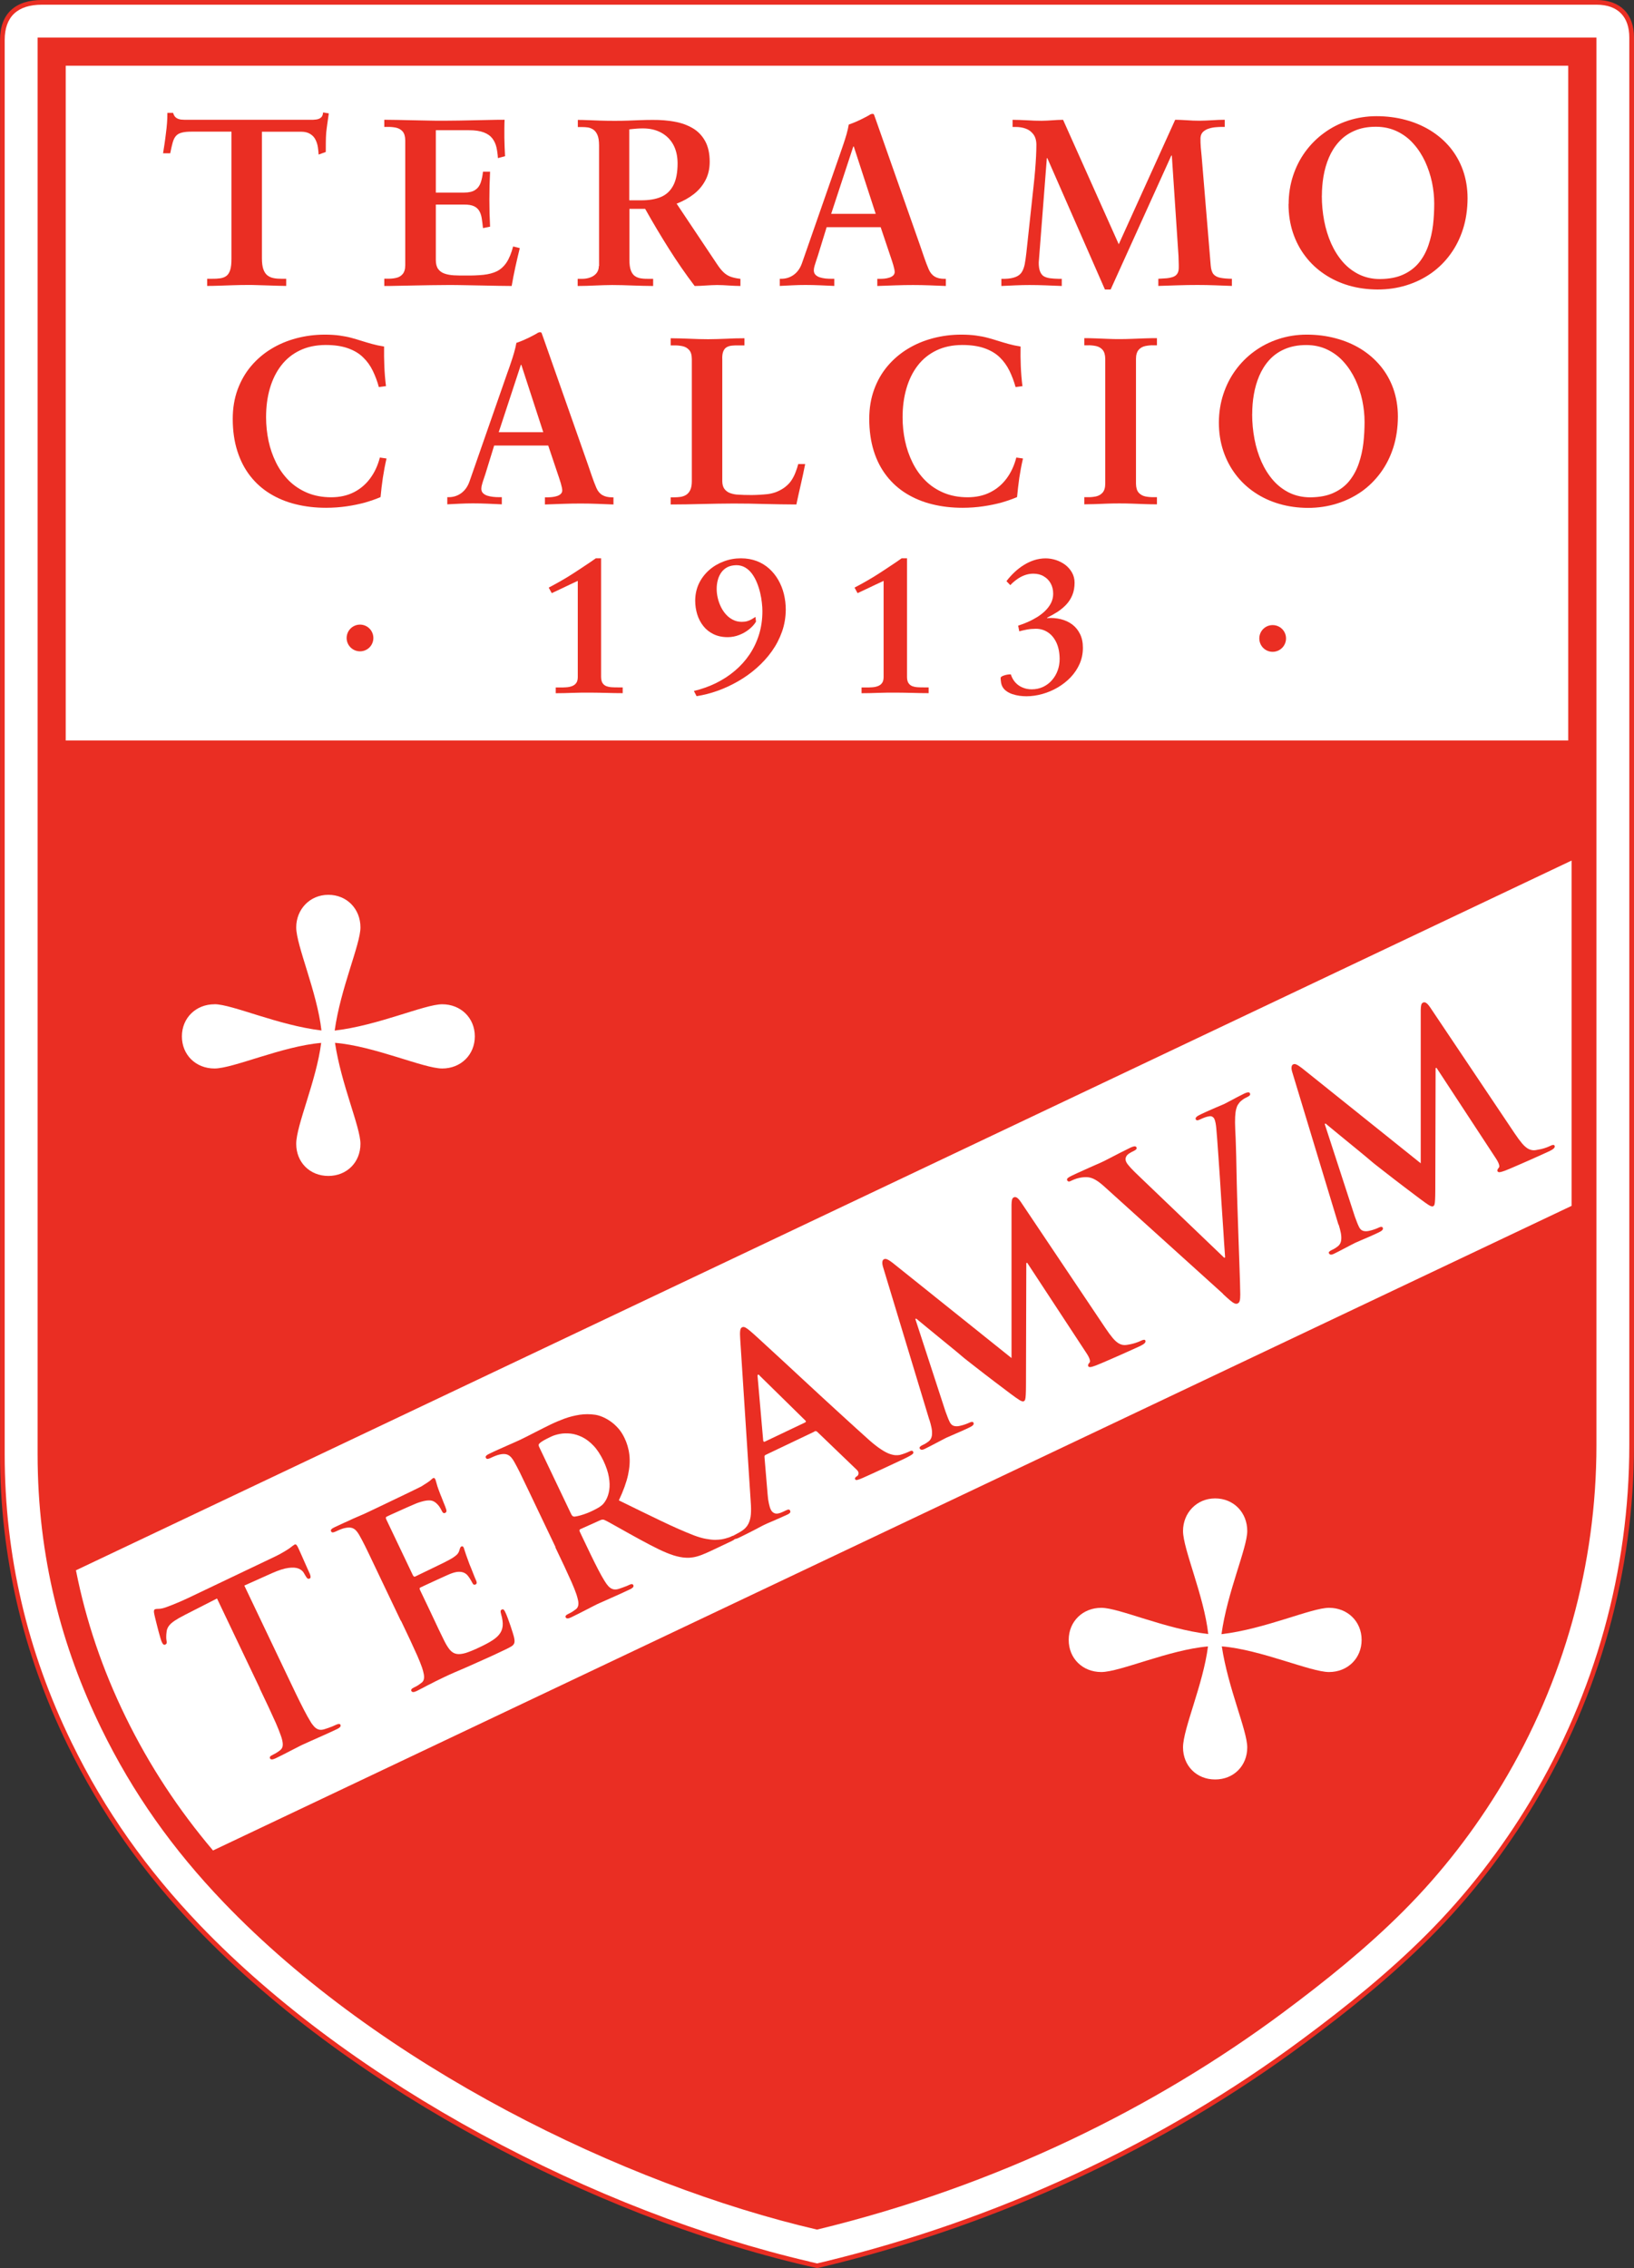 <?xml version="1.0" encoding="UTF-8"?>
<svg id="Layer_2" data-name="Layer 2" xmlns="http://www.w3.org/2000/svg" viewBox="0 0 306.31 425.19">
  <rect x="0" y="0" width="306.31" height="425.19" fill="#333333" stroke="none"/>
  <defs>
    <style>
      .cls-1 {
        fill: #ea2e23;
      }

      .cls-1, .cls-2 {
        fill-rule: evenodd;
      }

      .cls-1, .cls-2, .cls-3 {
        stroke-width: 0px;
      }

      .cls-2, .cls-3 {
        fill: #fff;
      }
    </style>
  </defs>
  <g id="Layer_1-2" data-name="Layer 1">
    <g>
      <path class="cls-1" d="m151.56,424.82c-21.08-4.9-42.04-13.3-61.05-23.58-19.37-10.47-38.41-23.82-53.68-39.76-9.86-10.29-17.94-21.6-24.19-34.42-8.37-17.17-12.63-35.35-12.63-54.46V7.5C0,2.48,2.96,0,7.86,0h291.43c4.44,0,7.02,2.61,7.02,7.03v263.86c0,23.67-6.46,46.86-18.65,67.15-5.48,9.12-12.02,17.59-19.54,25.12-7.21,7.24-15.19,13.66-23.38,19.74-26.72,19.86-57.59,34.06-89.92,41.9l-1.62.39-1.63-.38Z"/>
      <path class="cls-2" d="m151.76,423.96c-40.06-9.32-85.64-33.17-114.3-63.09-9.84-10.27-17.8-21.41-24.03-34.2-8.33-17.07-12.55-35.05-12.55-54.07V7.5C.88,3.11,3.3.88,7.86.88h291.43c4.05,0,6.14,2.32,6.14,6.15v263.86c0,23.52-6.41,46.53-18.52,66.7-5.45,9.07-11.93,17.46-19.41,24.96-7.18,7.2-15.13,13.6-23.29,19.66-26.62,19.79-57.38,33.93-89.61,41.75l-1.42.34-1.43-.33Z"/>
      <path class="cls-1" d="m7.04,7.04h292.23v263.85c0,22.41-6.11,44.32-17.64,63.52-5.12,8.52-11.24,16.51-18.49,23.78-6.92,6.94-14.64,13.15-22.6,19.07-23.96,17.81-53.54,32.5-87.38,40.7-36.21-8.42-81.89-30.71-111.25-61.35-9.55-9.97-17.01-20.48-22.94-32.64-7.38-15.14-11.92-32.06-11.92-51.36V7.04Z"/>
      <path class="cls-2" d="m14.23,294.37l280.38-133.05v64.73l-254.68,120.84c-6.48-7.66-11.91-15.88-16.39-25.05-4.34-8.89-7.44-18.03-9.3-27.46h0Z"/>
      <rect class="cls-3" x="12.32" y="12.32" width="281.66" height="126.49"/>
      <path class="cls-1" d="m43.39,24.69v23.83c0,.87-.07,1.56-.23,2.07-.16.5-.39.89-.7,1.12-.31.24-.7.39-1.16.46-.46.07-1,.1-1.61.09h-.85v1.34c.59,0,1.3-.01,2.13-.04.83-.03,1.72-.06,2.65-.09.94-.03,1.86-.05,2.76-.05.61,0,1.24,0,1.91.03.66.02,1.32.04,1.98.06.65.02,1.27.05,1.85.06.58.02,1.09.03,1.53.03v-1.34h-.85c-.54,0-1.03-.03-1.48-.12-.45-.08-.84-.25-1.18-.51-.33-.25-.59-.64-.77-1.15-.18-.52-.27-1.19-.27-2.05v-23.74h7.32c.75,0,1.33.16,1.76.44.44.28.77.64.98,1.09.22.44.36.91.43,1.39.07.49.12.95.14,1.37l1.34-.49c0-.6,0-1.21.01-1.81,0-.6.03-1.2.07-1.8.07-.61.14-1.21.23-1.81.08-.6.17-1.21.26-1.81l-1.07-.18c-.04.44-.16.76-.39.95-.23.2-.52.32-.88.37-.35.05-.73.07-1.14.06h-23.03c-.41,0-.78,0-1.15-.04-.36-.04-.67-.14-.94-.33-.27-.18-.46-.49-.59-.93h-1.07c0,.65-.02,1.29-.07,1.91-.05.63-.11,1.25-.2,1.88-.07.65-.16,1.28-.25,1.91-.1.63-.2,1.25-.29,1.88h1.34c.16-.81.31-1.48.46-2.01.15-.53.35-.94.61-1.24.26-.3.63-.51,1.12-.63.48-.13,1.14-.19,1.96-.18h7.32Z"/>
      <path class="cls-1" d="m72.04,53.61c.65,0,1.44,0,2.37-.03.93-.01,1.93-.04,3.02-.06,1.09-.02,2.18-.04,3.29-.06,1.12-.02,2.18-.03,3.19-.03s2.07,0,3.17.03c1.1.02,2.19.04,3.27.06,1.08.02,2.09.05,3.05.06.95.02,1.79.03,2.52.03.2-1.18.43-2.36.69-3.55.26-1.18.54-2.37.83-3.55l-1.25-.31c-.33,1.26-.74,2.26-1.23,3-.49.73-1.09,1.28-1.79,1.64-.72.35-1.56.57-2.55.68-.99.1-2.16.15-3.49.13-.72,0-1.4,0-2.05-.04-.66-.04-1.23-.14-1.74-.32-.5-.17-.91-.46-1.2-.86-.29-.4-.44-.96-.44-1.68v-10.4h5.35c.77,0,1.36.1,1.81.31.44.21.77.51.99.89.22.39.38.85.46,1.39.09.54.16,1.15.23,1.82l1.33-.27c-.09-1.7-.13-3.39-.13-5.09s.04-3.48.13-5.22h-1.33c-.08.8-.23,1.5-.44,2.09-.21.59-.56,1.04-1.04,1.35-.48.32-1.16.48-2.05.48h-5.31v-11.69h6.2c1.16,0,2.09.14,2.79.41.71.27,1.23.64,1.6,1.12.36.47.62,1.02.77,1.66.14.63.24,1.31.28,2.04l1.34-.36c-.03-.5-.06-1.04-.08-1.63-.02-.59-.04-1.19-.05-1.8,0-.62-.01-1.22,0-1.8,0-.58.02-1.12.04-1.6-.77,0-1.61,0-2.54.03-.93.02-1.9.04-2.91.06-1.01.02-2.02.05-3.04.06-1.01.02-2,.03-2.94.03s-1.92,0-2.94-.03c-1.01-.01-2.01-.04-3.01-.06-.99-.02-1.93-.04-2.81-.06-.89-.02-1.67-.03-2.36-.03v1.34h.62c.55-.01,1.07.04,1.57.14.5.11.91.34,1.24.7.32.38.49.93.5,1.69v23.38c0,.76-.18,1.32-.5,1.69-.32.37-.74.61-1.24.71-.5.11-1.02.16-1.57.14h-.62v1.34Z"/>
      <path class="cls-1" d="m117.97,24.25c.2-.02.42-.04.64-.07.22-.03.49-.05.79-.07.3-.02.68-.04,1.11-.04,1.33,0,2.48.27,3.46.81.96.53,1.72,1.28,2.25,2.25.53.98.79,2.13.8,3.46,0,1.74-.26,3.12-.79,4.14-.53,1.02-1.29,1.75-2.32,2.19-1.02.43-2.27.64-3.76.63h-2.19v-13.3Zm-5.71,25.61c0,.55-.16,1-.45,1.36-.3.36-.68.62-1.16.79-.48.18-1,.26-1.56.26h-.8v1.34c1.11,0,2.2-.04,3.27-.09,1.06-.05,2.14-.08,3.2-.09,1.27,0,2.55.04,3.84.09,1.29.05,2.57.08,3.84.09v-1.34h-.8c-.51,0-1-.01-1.43-.08-.45-.06-.84-.2-1.16-.42-.34-.22-.6-.58-.78-1.06-.19-.49-.28-1.16-.28-2.01v-9.55h2.95c1.44,2.57,2.92,5.05,4.44,7.46,1.52,2.41,3.13,4.75,4.84,7,.69,0,1.39-.04,2.1-.09.71-.05,1.41-.08,2.1-.09.74,0,1.46.04,2.19.09.72.05,1.45.08,2.19.09v-1.34c-.72-.08-1.33-.22-1.82-.39-.49-.18-.94-.45-1.32-.82-.39-.36-.78-.85-1.19-1.46l-7.63-11.42c1.19-.46,2.25-1.04,3.18-1.76.93-.72,1.66-1.57,2.2-2.59.54-1,.82-2.17.82-3.51,0-1.58-.3-2.88-.87-3.9-.57-1.02-1.34-1.82-2.33-2.4-.99-.57-2.12-.99-3.39-1.21-1.27-.23-2.61-.34-4.03-.33-.78,0-1.55.01-2.32.04-.76.03-1.54.06-2.34.09-.79.03-1.64.04-2.53.04s-1.81-.01-2.68-.04c-.88-.03-1.68-.06-2.41-.09-.73-.03-1.34-.04-1.82-.04v1.34h.8c.35,0,.72.02,1.08.07.37.06.71.2,1.03.41.31.21.57.55.77,1.01.2.46.29,1.09.3,1.91v22.66Z"/>
      <path class="cls-1" d="m154.96,42.59h10.13l1.74,5.18c.25.72.46,1.36.63,1.93.16.55.25.99.26,1.28,0,.27-.11.5-.29.67-.19.17-.42.3-.71.39-.29.09-.59.16-.91.19-.31.03-.6.04-.86.04h-.49v1.34c1.14-.04,2.27-.09,3.38-.12,1.12-.04,2.22-.06,3.31-.06s2.11.02,3.13.06c1.02.03,2.03.08,3.03.12v-1.34h-.27c-.74,0-1.34-.13-1.82-.42-.48-.29-.85-.74-1.12-1.36-.29-.67-.57-1.4-.84-2.19-.27-.78-.54-1.57-.81-2.36l-8.21-23.34c-.07-.18-.13-.36-.2-.56-.07-.19-.13-.38-.2-.56-.04-.07-.09-.1-.14-.12-.05-.01-.1-.01-.17-.01s-.12,0-.18.03c-.05.02-.11.04-.18.06-.29.19-.66.39-1.11.62-.45.24-.94.47-1.45.7-.52.23-1.02.42-1.5.59-.1.56-.23,1.16-.41,1.8-.19.65-.39,1.29-.61,1.93-.21.64-.42,1.24-.62,1.8l-7.14,20.48c-.34.95-.85,1.66-1.54,2.16-.68.49-1.46.74-2.34.74h-.27v1.34c.8-.04,1.61-.09,2.41-.12.8-.04,1.61-.06,2.41-.06.89,0,1.79.02,2.7.06.91.03,1.81.08,2.7.12v-1.34h-.49c-.37,0-.76-.01-1.15-.05-.39-.04-.75-.12-1.08-.22-.33-.11-.6-.27-.81-.48-.2-.21-.3-.48-.31-.81,0-.27.05-.57.16-.93.1-.35.22-.73.37-1.16.15-.42.3-.89.45-1.4l1.43-4.64Zm9.19-2.5h-8.34l4.15-12.63h.09l4.11,12.63Z"/>
      <path class="cls-1" d="m199.28,22.46c-.67,0-1.34.04-2.01.09-.67.05-1.34.08-2.01.09-.91,0-1.82-.03-2.72-.09-.9-.05-1.81-.08-2.72-.09v1.34h.58c.67,0,1.29.1,1.88.31.59.21,1.06.57,1.43,1.06.37.49.57,1.15.57,1.98,0,.6-.02,1.31-.06,2.13-.04.81-.1,1.71-.18,2.68-.08.97-.18,1.99-.3,3.05l-1.34,12.4c-.09.8-.19,1.5-.3,2.1-.12.59-.3,1.09-.55,1.49-.25.4-.63.71-1.14.91-.51.21-1.2.34-2.07.36h-.62v1.34c.87-.04,1.75-.09,2.63-.12.88-.04,1.76-.06,2.63-.06,1,0,2.02.02,3.03.06,1.02.03,2.03.08,3.03.12v-1.34h-.53c-.62-.01-1.18-.05-1.65-.11-.47-.06-.88-.19-1.21-.38-.29-.19-.52-.49-.68-.89-.16-.4-.25-.95-.25-1.66l1.52-19.59h.09l10.8,24.63h1.07l11.38-25.12h.09l1.25,18.83c.01.38.03.71.03.97,0,.26.02.48.02.67v.55c0,.48-.09.86-.28,1.14-.18.27-.44.47-.77.59-.34.12-.74.21-1.21.26-.47.03-1,.07-1.57.1v1.34c1.23-.04,2.45-.09,3.68-.12,1.23-.04,2.45-.06,3.68-.06,1.08,0,2.15.02,3.24.06,1.08.03,2.14.08,3.19.12v-1.34c-.88-.01-1.61-.08-2.18-.19-.56-.11-.99-.34-1.28-.68-.28-.35-.45-.89-.51-1.62l-1.7-20.44c-.05-.51-.1-1.06-.16-1.68-.05-.62-.07-1.22-.06-1.8.04-.49.2-.87.5-1.15.3-.28.67-.48,1.11-.61.44-.14.88-.22,1.34-.25.45-.04.85-.05,1.2-.05h.4v-1.34c-.78,0-1.57.04-2.37.09-.79.05-1.57.08-2.36.09-.81,0-1.6-.03-2.38-.09-.77-.05-1.5-.08-2.18-.09l-10.58,23.34-10.44-23.34Z"/>
      <path class="cls-1" d="m241.55,38.26c0,1.93.28,3.71.82,5.35.55,1.64,1.32,3.12,2.33,4.43,1,1.32,2.19,2.43,3.58,3.36,1.38.93,2.91,1.64,4.59,2.13,1.68.49,3.47.73,5.37.74,1.91,0,3.71-.26,5.41-.79,1.7-.52,3.24-1.28,4.64-2.26,1.4-.99,2.61-2.19,3.62-3.59,1.02-1.4,1.8-2.97,2.36-4.73.55-1.75.83-3.66.84-5.72,0-1.9-.3-3.65-.86-5.25-.57-1.6-1.38-3.02-2.41-4.28-1.04-1.25-2.27-2.31-3.69-3.19-1.42-.87-2.98-1.54-4.69-1.99-1.71-.46-3.52-.69-5.43-.69-1.86,0-3.62.29-5.27.82-1.66.54-3.17,1.31-4.53,2.31-1.37.99-2.54,2.17-3.54,3.53-1,1.37-1.76,2.88-2.3,4.53-.54,1.66-.82,3.41-.82,5.28h0Zm6.25-1.56c0-1.21.1-2.43.3-3.64.21-1.22.54-2.39,1.01-3.5.47-1.11,1.09-2.1,1.88-2.97.78-.87,1.74-1.56,2.89-2.06,1.14-.51,2.5-.77,4.05-.77,1.48,0,2.81.31,3.98.87,1.18.57,2.2,1.34,3.07,2.33.87.97,1.59,2.09,2.17,3.32.57,1.24,1,2.54,1.29,3.89.28,1.36.42,2.69.42,4,0,1.32-.07,2.64-.22,3.97-.16,1.34-.45,2.61-.86,3.82-.41,1.21-1,2.3-1.76,3.25-.77.95-1.75,1.7-2.95,2.25-1.2.56-2.66.83-4.38.85-1.45,0-2.75-.3-3.91-.86-1.16-.57-2.18-1.35-3.05-2.34-.87-1-1.6-2.16-2.19-3.47-.58-1.32-1.02-2.74-1.31-4.25-.29-1.52-.44-3.09-.44-4.69h0Z"/>
      <path class="cls-1" d="m72.36,72.41c-.16-1.25-.26-2.5-.31-3.74-.05-1.25-.07-2.48-.05-3.71-.83-.13-1.58-.29-2.26-.48-.68-.19-1.33-.38-1.96-.58-.62-.2-1.27-.39-1.93-.57-.67-.18-1.4-.32-2.2-.43-.8-.11-1.72-.17-2.76-.17-1.84,0-3.62.23-5.32.68-1.7.45-3.28,1.11-4.72,1.99-1.45.88-2.71,1.96-3.79,3.24-1.08,1.28-1.91,2.74-2.52,4.39-.6,1.65-.91,3.48-.91,5.48,0,2.24.29,4.25.86,6.04.57,1.79,1.37,3.34,2.41,4.67,1.04,1.34,2.29,2.45,3.73,3.33,1.44.88,3.05,1.55,4.82,1.98,1.77.44,3.66.66,5.67.66,1.37,0,2.67-.1,3.9-.28,1.23-.18,2.37-.42,3.43-.71,1.06-.31,2.02-.64,2.89-1.02.11-1.21.25-2.41.43-3.62.18-1.2.41-2.41.69-3.61l-1.25-.18c-.39,1.5-.99,2.8-1.82,3.91-.82,1.11-1.84,1.98-3.06,2.6-1.22.62-2.63.93-4.22.94-1.69,0-3.19-.29-4.51-.84-1.32-.56-2.47-1.32-3.45-2.29-.96-.97-1.77-2.09-2.4-3.37-.63-1.27-1.1-2.62-1.41-4.07-.3-1.45-.46-2.92-.46-4.42,0-1.96.23-3.77.71-5.41.48-1.65,1.18-3.08,2.12-4.3.94-1.22,2.1-2.16,3.5-2.83,1.38-.67,3-1.01,4.82-1.02,1.67,0,3.07.21,4.21.62,1.15.41,2.09.97,2.83,1.7.75.72,1.35,1.56,1.81,2.51.46.95.85,1.97,1.14,3.06l1.34-.18Z"/>
      <path class="cls-1" d="m92.64,83.52h10.13l1.74,5.18c.25.72.46,1.36.63,1.93.16.56.25.99.26,1.29,0,.28-.1.5-.29.68-.18.17-.41.3-.7.39-.29.09-.59.16-.91.19-.31.03-.6.05-.86.05h-.49v1.34c1.14-.04,2.27-.09,3.38-.12,1.12-.04,2.21-.06,3.31-.06s2.11.02,3.13.06c1.02.03,2.03.07,3.03.12v-1.34h-.27c-.73,0-1.34-.14-1.82-.43-.48-.28-.86-.74-1.12-1.36-.29-.68-.57-1.41-.84-2.2-.27-.78-.54-1.57-.81-2.36l-8.21-23.34c-.07-.18-.14-.36-.2-.56-.07-.19-.13-.38-.2-.56-.05-.07-.09-.1-.14-.12-.05-.02-.11-.02-.17-.02s-.12,0-.18.03c-.05.01-.11.04-.18.06-.29.19-.66.39-1.11.62-.45.24-.94.47-1.45.7-.52.23-1.02.43-1.5.59-.1.56-.23,1.16-.42,1.8-.18.65-.39,1.28-.61,1.93-.21.64-.42,1.24-.63,1.8l-7.14,20.48c-.34.95-.86,1.66-1.54,2.16-.68.49-1.46.75-2.34.75h-.27v1.34c.8-.04,1.61-.09,2.41-.12.8-.04,1.6-.06,2.41-.06.89,0,1.79.02,2.7.06.91.03,1.81.07,2.7.12v-1.34h-.49c-.38,0-.76-.01-1.15-.06-.39-.04-.75-.12-1.08-.22-.33-.11-.6-.27-.81-.48-.2-.21-.31-.48-.31-.81,0-.27.05-.58.16-.92.1-.35.22-.74.37-1.16.15-.43.3-.89.45-1.4l1.43-4.64Zm9.19-2.5h-8.34l4.15-12.63h.09l4.11,12.63Z"/>
      <path class="cls-1" d="m135.39,67.14c0-.59.08-1.04.24-1.37.15-.33.37-.57.64-.71.28-.15.6-.24.97-.27.36-.04.77-.05,1.19-.04h1.12v-1.34c-1.14,0-2.27.03-3.39.09-1.12.05-2.25.08-3.39.09-1.18,0-2.36-.04-3.52-.09-1.17-.05-2.34-.08-3.52-.09v1.34h.62c.55-.02,1.08.04,1.58.14.51.11.92.34,1.25.71.34.37.5.93.51,1.7v22.93c0,.68-.1,1.23-.3,1.64-.19.4-.45.7-.77.9-.32.2-.68.32-1.07.38-.39.05-.8.08-1.2.08h-.62v1.34c1.96,0,3.93-.04,5.89-.09,1.96-.05,3.93-.08,5.89-.09,1.96,0,3.93.03,5.89.09,1.97.05,3.93.08,5.89.09.27-1.27.55-2.54.84-3.79.29-1.26.56-2.52.81-3.79h-1.3c-.13.51-.3,1.04-.53,1.61-.22.57-.5,1.11-.86,1.61-.27.38-.62.73-1.05,1.07-.43.34-.92.62-1.47.86-.54.24-1.14.39-1.76.48-1.03.11-2.04.17-3.03.18-.99,0-1.95-.02-2.86-.09-.48-.05-.92-.16-1.33-.32-.4-.17-.72-.43-.97-.77-.24-.34-.37-.81-.38-1.4v-23.03Z"/>
      <path class="cls-1" d="m191.67,72.41c-.16-1.25-.26-2.5-.31-3.74-.05-1.25-.07-2.48-.04-3.71-.83-.13-1.58-.29-2.26-.48-.68-.19-1.33-.38-1.96-.58-.62-.2-1.27-.39-1.93-.57-.67-.18-1.39-.32-2.2-.43-.8-.11-1.73-.17-2.76-.17-1.85,0-3.63.23-5.33.68-1.7.45-3.28,1.11-4.72,1.99-1.45.88-2.71,1.96-3.79,3.24-1.08,1.28-1.91,2.74-2.51,4.39-.6,1.65-.91,3.48-.91,5.48,0,2.24.29,4.25.85,6.04.56,1.79,1.37,3.34,2.41,4.67,1.04,1.34,2.29,2.45,3.73,3.33,1.45.88,3.05,1.55,4.82,1.98,1.77.44,3.66.66,5.68.66,1.37,0,2.67-.1,3.89-.28,1.23-.18,2.38-.42,3.44-.71,1.05-.31,2.02-.64,2.89-1.02.11-1.21.25-2.41.42-3.62.18-1.2.41-2.41.69-3.61l-1.25-.18c-.39,1.5-.99,2.8-1.81,3.91-.82,1.11-1.84,1.98-3.07,2.6-1.22.62-2.63.93-4.22.94-1.69,0-3.19-.29-4.51-.84-1.32-.56-2.47-1.32-3.44-2.29-.97-.97-1.77-2.09-2.4-3.37-.63-1.27-1.1-2.62-1.41-4.07-.31-1.45-.46-2.92-.46-4.42,0-1.96.24-3.77.72-5.41.48-1.65,1.18-3.08,2.12-4.3.94-1.22,2.11-2.16,3.5-2.83,1.38-.67,3-1.01,4.83-1.02,1.66,0,3.06.21,4.21.62,1.15.41,2.09.97,2.84,1.7.74.72,1.34,1.56,1.81,2.51.46.95.85,1.97,1.15,3.06l1.34-.18Z"/>
      <path class="cls-1" d="m203.27,94.54c.59,0,1.25-.02,1.99-.04.75-.03,1.5-.06,2.29-.09.79-.03,1.55-.04,2.28-.04s1.53.01,2.34.04c.81.03,1.62.06,2.43.09.8.03,1.56.04,2.28.04v-1.34h-.62c-.55.01-1.07-.04-1.57-.14-.5-.11-.92-.35-1.24-.71-.32-.37-.49-.93-.5-1.69v-23.38c0-.77.18-1.32.5-1.7.32-.37.74-.6,1.24-.71.5-.1,1.02-.16,1.57-.14h.62v-1.34c-.71,0-1.46.01-2.25.04-.79.03-1.6.06-2.41.09-.81.03-1.59.05-2.34.05s-1.5-.01-2.3-.05c-.79-.03-1.56-.06-2.31-.09-.74-.03-1.41-.04-2-.04v1.34h.62c.55-.02,1.07.04,1.57.14.5.11.91.34,1.23.71.32.37.49.93.5,1.7v23.38c0,.76-.18,1.32-.5,1.69-.32.36-.74.6-1.23.71-.5.1-1.02.16-1.57.14h-.62v1.34Z"/>
      <path class="cls-1" d="m228.49,79.19c0,1.93.28,3.7.83,5.35.55,1.64,1.33,3.12,2.33,4.43,1,1.32,2.19,2.43,3.57,3.36,1.38.93,2.91,1.64,4.59,2.13,1.68.49,3.47.74,5.37.75,1.91,0,3.71-.27,5.41-.8,1.69-.52,3.24-1.28,4.64-2.26,1.4-.99,2.6-2.19,3.62-3.59,1.02-1.4,1.8-2.97,2.36-4.73.55-1.76.83-3.66.84-5.72,0-1.9-.3-3.65-.86-5.25-.57-1.6-1.38-3.02-2.42-4.27-1.04-1.25-2.27-2.31-3.69-3.19-1.42-.87-2.98-1.53-4.69-1.98-1.71-.46-3.52-.69-5.43-.69-1.86,0-3.62.28-5.27.82-1.66.54-3.17,1.31-4.53,2.3-1.37.99-2.54,2.17-3.54,3.53-1,1.37-1.76,2.88-2.3,4.53-.54,1.66-.82,3.41-.83,5.28h0Zm6.25-1.56c0-1.21.09-2.43.3-3.65.21-1.22.54-2.39,1.01-3.5.47-1.11,1.09-2.1,1.87-2.97.78-.87,1.74-1.56,2.89-2.06,1.15-.5,2.5-.77,4.06-.77,1.48,0,2.81.3,3.98.87,1.18.57,2.2,1.34,3.07,2.33.87.97,1.59,2.09,2.17,3.32.57,1.24,1,2.53,1.29,3.89.28,1.36.42,2.69.42,4,0,1.32-.07,2.64-.22,3.97-.16,1.34-.44,2.61-.86,3.82-.41,1.21-1,2.3-1.76,3.25-.76.95-1.75,1.7-2.95,2.25-1.19.56-2.65.83-4.38.85-1.44,0-2.75-.3-3.91-.85-1.16-.57-2.18-1.35-3.05-2.34-.87-1-1.6-2.16-2.19-3.47-.58-1.32-1.02-2.73-1.31-4.25-.29-1.52-.44-3.09-.44-4.69h0Z"/>
      <path class="cls-1" d="m112.69,104.66h-1c-.31.23-.69.49-1.12.78-.43.29-.9.6-1.41.94-.51.34-1.04.69-1.6,1.05-.81.53-1.62,1.02-2.43,1.48-.81.46-1.57.88-2.27,1.24l.57,1.04c.54-.25,1.09-.51,1.66-.78.56-.27,1.12-.53,1.66-.79.55-.26,1.07-.5,1.56-.73v18.05c0,.47-.1.84-.3,1.11-.19.26-.46.45-.78.57-.32.12-.68.2-1.07.22-.39.03-.79.04-1.19.03h-.79v1.08c1.09,0,2.18-.03,3.26-.07,1.08-.04,2.17-.05,3.27-.04,1,0,2.01.03,3.01.05,1.01.03,2.01.05,3.01.05v-1.08h-.82c-.44,0-.84,0-1.23-.03-.39-.02-.73-.1-1.03-.21-.3-.12-.53-.32-.71-.59-.17-.28-.25-.65-.26-1.14v-22.25Z"/>
      <path class="cls-1" d="m141.62,115.64c-.27.18-.52.34-.77.48-.25.14-.52.25-.8.33-.28.08-.62.12-1.01.12-.6,0-1.14-.13-1.63-.38-.49-.24-.93-.58-1.31-1-.38-.42-.7-.89-.96-1.43-.26-.54-.46-1.09-.59-1.67-.14-.59-.2-1.16-.2-1.72s.07-1.15.22-1.67c.14-.53.37-1,.66-1.41.3-.41.68-.74,1.15-.98.47-.23,1.02-.35,1.67-.36.62,0,1.18.16,1.67.45.49.29.91.69,1.27,1.18.36.5.66,1.05.91,1.66.25.62.45,1.25.6,1.89.15.64.26,1.26.32,1.86.07.59.1,1.12.1,1.57,0,1.56-.21,3.02-.63,4.38-.42,1.36-1.02,2.62-1.79,3.76-.77,1.14-1.69,2.16-2.76,3.06-1.06.9-2.24,1.66-3.53,2.3-1.29.63-2.67,1.12-4.13,1.47l.5.97c1.31-.2,2.64-.54,3.96-1.01,1.33-.48,2.62-1.08,3.86-1.8,1.25-.72,2.41-1.55,3.48-2.5,1.07-.95,2.02-1.99,2.82-3.12.81-1.14,1.44-2.36,1.9-3.67.46-1.3.69-2.68.7-4.12,0-1-.12-1.97-.35-2.92-.23-.94-.58-1.81-1.04-2.62-.46-.81-1.03-1.52-1.7-2.13-.68-.61-1.45-1.09-2.34-1.43-.89-.34-1.88-.52-2.97-.52-1.12,0-2.2.19-3.22.58-1.02.38-1.94.92-2.74,1.62-.8.71-1.44,1.54-1.91,2.51-.46.97-.7,2.04-.71,3.22,0,.9.13,1.75.38,2.57.25.81.63,1.54,1.14,2.19.5.64,1.14,1.15,1.9,1.52.77.38,1.66.57,2.68.57.76,0,1.49-.15,2.18-.42.69-.27,1.31-.63,1.85-1.07.54-.44.97-.91,1.27-1.42l-.11-.9Z"/>
      <path class="cls-1" d="m170.02,104.66h-1c-.31.23-.69.49-1.12.78-.43.29-.9.6-1.41.94-.51.34-1.04.69-1.6,1.05-.81.53-1.63,1.02-2.43,1.48-.8.46-1.57.88-2.27,1.24l.57,1.04c.55-.25,1.1-.51,1.66-.78.56-.27,1.12-.53,1.66-.79.55-.26,1.07-.5,1.56-.73v18.05c0,.47-.1.84-.3,1.11-.19.26-.45.45-.78.57-.32.12-.68.2-1.07.22-.39.03-.79.04-1.19.03h-.79v1.08c1.09,0,2.18-.03,3.27-.07,1.09-.04,2.17-.05,3.27-.04,1.01,0,2.01.03,3.01.05,1.01.03,2.01.05,3.02.05v-1.08h-.82c-.44,0-.84,0-1.23-.03-.39-.02-.73-.1-1.03-.21-.3-.12-.53-.32-.71-.59-.17-.28-.26-.65-.26-1.14v-22.25Z"/>
      <path class="cls-1" d="m191.1,118.34c.4-.11.87-.22,1.39-.32.53-.1,1.09-.14,1.69-.15.85,0,1.62.23,2.29.69.67.45,1.19,1.1,1.58,1.94.38.84.58,1.84.59,3.01,0,.77-.12,1.5-.37,2.18-.25.69-.61,1.29-1.07,1.82-.46.53-1.01.94-1.65,1.25-.65.3-1.36.46-2.15.46-.61,0-1.17-.11-1.69-.33-.53-.21-.98-.53-1.36-.94-.38-.42-.67-.93-.86-1.53-.1-.01-.23,0-.41.01-.17.02-.35.05-.55.1-.2.05-.38.11-.55.18-.1.04-.18.09-.27.16-.08.06-.13.13-.13.2,0,.1,0,.23.02.41.01.17.04.35.07.54.04.19.09.36.16.53.17.38.42.7.76.95.34.26.73.46,1.16.61.44.15.89.25,1.35.32.46.06.9.09,1.32.09.99,0,1.99-.15,2.99-.43,1-.28,1.95-.68,2.86-1.21.91-.54,1.72-1.17,2.43-1.91.71-.75,1.27-1.59,1.68-2.51.41-.93.62-1.94.62-3.03,0-1-.18-1.86-.54-2.58-.36-.73-.84-1.32-1.46-1.79-.62-.46-1.33-.79-2.14-.99-.8-.2-1.66-.27-2.58-.2v-.07c.71-.35,1.37-.72,1.99-1.12.62-.41,1.17-.87,1.64-1.38.47-.51.85-1.1,1.12-1.77.27-.66.41-1.43.41-2.3,0-.71-.17-1.34-.49-1.91-.32-.56-.74-1.04-1.26-1.44-.53-.39-1.11-.69-1.75-.9-.63-.2-1.27-.31-1.92-.31-.75,0-1.46.12-2.16.34-.7.23-1.35.54-1.97.93-.63.39-1.21.85-1.75,1.36-.54.52-1.03,1.06-1.47,1.64l.72.75c.37-.4.79-.76,1.24-1.08.45-.33.93-.59,1.45-.78.52-.19,1.06-.29,1.62-.29.75,0,1.4.16,1.95.49.56.32,1,.76,1.31,1.33.31.56.47,1.21.47,1.95,0,.62-.14,1.19-.4,1.72-.27.53-.62,1-1.07,1.45-.45.44-.95.83-1.52,1.19-.56.34-1.15.66-1.77.93-.61.27-1.22.5-1.81.68l.22,1.08Z"/>
      <path class="cls-1" d="m67.49,117.09c1.38,0,2.5,1.12,2.5,2.51s-1.12,2.5-2.5,2.5-2.51-1.12-2.51-2.5,1.12-2.51,2.51-2.51h0Z"/>
      <path class="cls-1" d="m238.57,117.18c1.39,0,2.51,1.12,2.51,2.5s-1.12,2.51-2.51,2.51-2.5-1.12-2.5-2.51,1.12-2.5,2.5-2.5h0Z"/>
      <path class="cls-2" d="m40.21,188.25c3.29,0,11.9,3.95,20.05,4.92-.81-7.18-4.73-15.94-4.73-19.32s2.55-6.11,6.02-6.11,6.02,2.64,6.02,6.11c0,3.19-3.73,11.4-4.83,19.34,8.18-.95,16.85-4.93,20.16-4.93,3.47,0,6.11,2.55,6.11,6.02s-2.64,6.02-6.11,6.02-12.79-4.22-20.1-4.81c1.17,7.81,4.77,15.79,4.77,18.93,0,3.47-2.55,6.02-6.02,6.02s-6.02-2.55-6.02-6.02,3.78-11.82,4.68-18.92c-7.29.62-16.5,4.8-20,4.8s-6.11-2.55-6.11-6.02,2.64-6.02,6.11-6.02h0Z"/>
      <path class="cls-2" d="m206.46,301.4c3.29,0,11.89,3.95,20.04,4.92-.8-7.17-4.73-15.94-4.73-19.32s2.55-6.11,6.02-6.11,6.02,2.64,6.02,6.11c0,3.19-3.73,11.4-4.83,19.34,8.18-.95,16.85-4.94,20.16-4.94,3.47,0,6.11,2.55,6.11,6.02s-2.64,6.02-6.11,6.02-12.79-4.21-20.1-4.81c1.17,7.81,4.77,15.79,4.77,18.93,0,3.47-2.55,6.02-6.02,6.02s-6.02-2.56-6.02-6.02,3.78-11.82,4.68-18.92c-7.29.62-16.5,4.8-20,4.8s-6.11-2.55-6.11-6.02,2.64-6.02,6.11-6.02h0Z"/>
      <path class="cls-1" d="m48.66,316.46c.61,1.26,1.17,2.45,1.69,3.56.52,1.11.97,2.11,1.37,3,.39.9.69,1.65.9,2.26.23.62.37,1.18.39,1.67.02.48-.14.87-.5,1.15-.16.13-.35.27-.59.42-.23.14-.5.3-.81.45-.24.11-.4.22-.47.33-.07.1-.08.21-.03.31.07.15.18.21.36.21.17,0,.39-.07.66-.19.41-.2.87-.43,1.36-.67.48-.25.98-.5,1.46-.75.48-.25.93-.48,1.33-.68.39-.21.72-.37.96-.48.39-.18.92-.42,1.59-.72.67-.29,1.42-.64,2.27-1.01.84-.38,1.73-.78,2.63-1.21.23-.11.4-.23.52-.36.11-.14.13-.27.07-.42-.05-.1-.14-.16-.27-.16-.14,0-.32.04-.54.15-.21.1-.44.2-.7.31-.26.1-.51.2-.77.29-.26.09-.49.16-.7.23-.43.14-.81.16-1.12.06-.32-.1-.59-.29-.84-.56-.24-.26-.48-.58-.69-.95-.35-.56-.75-1.28-1.2-2.15-.45-.88-.95-1.86-1.48-2.96-.54-1.11-1.1-2.29-1.7-3.56l-8.01-16.8,5.22-2.34c1.23-.54,2.24-.87,3.05-.97.81-.11,1.45-.06,1.91.13.46.2.79.47.98.82l.25.43c.16.29.3.48.42.59.13.09.26.09.42.02.12-.06.18-.16.17-.3,0-.13-.04-.32-.12-.53-.13-.28-.3-.64-.49-1.09-.19-.44-.4-.91-.62-1.4-.22-.49-.42-.95-.6-1.36-.18-.42-.33-.74-.44-.97-.14-.31-.26-.52-.37-.64-.1-.12-.23-.13-.37-.07-.08.04-.19.12-.35.24-.16.12-.38.29-.65.49-.28.19-.65.42-1.09.68-.43.27-.98.55-1.64.87l-16.23,7.74c-.45.21-.93.43-1.41.64-.49.21-.97.41-1.44.6-.48.18-.92.35-1.34.51-.35.12-.66.2-.92.24-.25.03-.48.04-.65.04s-.32.03-.43.07c-.13.06-.19.17-.2.33-.02.16.02.39.08.68.02.08.07.29.14.61.08.32.18.71.29,1.16.11.45.23.91.35,1.37.12.46.24.88.35,1.24.11.36.19.61.26.75.11.23.2.38.31.46.1.07.22.09.37.01.12-.06.2-.14.23-.26.03-.12.02-.27-.02-.45-.04-.18-.06-.42-.06-.71,0-.3.02-.64.08-1.05.05-.39.21-.75.45-1.06.23-.31.6-.63,1.08-.95.48-.32,1.1-.68,1.88-1.07l6.03-3.08,8.01,16.81Z"/>
      <path class="cls-1" d="m75.17,303.82c.61,1.26,1.17,2.45,1.69,3.56.52,1.11.97,2.11,1.37,3,.39.89.69,1.65.9,2.26.14.42.24.81.31,1.17.07.36.08.68.02.95-.06.28-.2.52-.45.7-.16.13-.36.27-.59.43-.23.14-.5.3-.81.44-.24.12-.4.22-.47.34-.07.1-.08.2-.03.31.07.14.18.21.36.21.17,0,.39-.07.66-.2.41-.2.86-.44,1.34-.69.49-.27.96-.51,1.44-.74.49-.26.94-.49,1.35-.68.41-.21.73-.36.97-.47.61-.29,1.25-.59,1.95-.89.69-.31,1.48-.64,2.37-1.02.89-.4,1.92-.86,3.09-1.38,1.18-.52,2.53-1.14,4.06-1.88.52-.24.91-.45,1.18-.62.27-.17.44-.36.52-.59.08-.22.07-.53,0-.92-.04-.24-.14-.58-.27-1-.13-.43-.28-.9-.45-1.39-.17-.5-.34-.96-.5-1.4-.16-.43-.3-.77-.42-1.02-.09-.21-.19-.38-.29-.5-.1-.13-.23-.15-.39-.08-.14.07-.22.16-.23.28-.01.12,0,.31.08.55.26.9.36,1.65.3,2.26-.06.62-.29,1.16-.7,1.65-.28.34-.64.64-1.07.94-.43.29-.87.55-1.32.78-.45.24-.87.44-1.23.61-1.04.5-1.9.85-2.59,1.07-.69.2-1.27.27-1.73.18-.46-.08-.86-.32-1.21-.71-.34-.39-.68-.93-1.04-1.63-.13-.24-.29-.57-.48-.98-.2-.41-.42-.86-.66-1.36-.23-.5-.47-1-.71-1.51-.23-.51-.46-.98-.67-1.42-.2-.44-.37-.8-.51-1.08l-1.55-3.24c-.06-.12-.09-.23-.09-.32s.04-.16.15-.2c.21-.1.51-.24.91-.43.4-.19.85-.39,1.34-.62.5-.23.99-.46,1.48-.68.49-.22.93-.42,1.31-.59.38-.17.66-.28.83-.34.53-.19.98-.28,1.37-.28.38,0,.71.07.98.2.28.14.51.33.7.58.19.24.35.49.49.73.13.25.27.47.38.67.05.1.12.18.2.22.09.04.2.04.35-.03.12-.07.18-.14.2-.25.01-.11,0-.22-.05-.35-.04-.13-.1-.24-.15-.35-.04-.08-.1-.23-.19-.45-.09-.22-.19-.47-.3-.76-.12-.28-.23-.57-.34-.86-.12-.28-.22-.53-.31-.75-.27-.72-.48-1.29-.63-1.73-.15-.43-.25-.76-.32-.97-.06-.22-.12-.37-.15-.45-.06-.12-.12-.19-.21-.22-.08-.02-.16-.01-.24.03-.09.05-.17.15-.22.29-.06.15-.11.33-.18.56-.09.29-.27.55-.55.79-.28.24-.65.5-1.13.76-.19.11-.51.28-.94.5-.43.21-.93.47-1.49.73-.56.27-1.11.55-1.67.81-.55.27-1.05.51-1.49.72-.43.2-.74.36-.93.45-.12.06-.22.05-.3,0-.07-.07-.14-.16-.21-.31l-4.94-10.37c-.07-.14-.1-.25-.08-.34,0-.09.07-.15.17-.2.17-.08.46-.22.85-.4.4-.18.86-.39,1.36-.61.51-.23,1.02-.46,1.53-.69.5-.22.95-.42,1.34-.58.39-.17.66-.28.82-.33.71-.24,1.29-.38,1.71-.41.43-.04.78,0,1.04.11.26.11.5.27.7.47.15.13.29.29.42.46.12.17.24.34.32.5.09.16.16.29.21.39.09.19.18.32.28.39.1.07.22.08.37,0,.14-.07.21-.17.23-.29,0-.12,0-.24-.04-.35-.04-.14-.11-.34-.21-.6-.1-.26-.21-.54-.34-.84-.11-.3-.23-.57-.32-.82-.1-.25-.17-.43-.22-.54-.25-.64-.44-1.15-.56-1.53-.12-.38-.2-.67-.25-.87-.05-.19-.09-.33-.13-.42-.05-.1-.1-.18-.17-.23-.07-.06-.15-.07-.25-.02-.1.05-.2.13-.3.22-.09.1-.19.18-.28.25-.15.12-.36.27-.65.46-.29.19-.62.39-.99.63-.13.07-.45.23-.93.46-.48.24-1.07.53-1.77.86-.69.34-1.43.69-2.21,1.06-.78.37-1.53.74-2.25,1.08-.73.34-1.36.65-1.91.91-.55.26-.93.45-1.16.55-.29.14-.66.31-1.12.5-.45.2-.95.41-1.5.65-.52.25-1.06.5-1.64.75-.58.26-1.14.52-1.7.79-.31.14-.52.27-.65.4-.12.12-.14.25-.08.4.07.14.18.21.32.21.14-.01.33-.07.55-.17.3-.14.6-.28.91-.4.31-.12.56-.2.75-.24.49-.11.9-.14,1.24-.07.34.07.63.23.89.5.25.27.5.62.74,1.07.14.25.28.52.43.79.14.28.32.62.52,1.01.19.39.43.89.72,1.48.28.59.64,1.33,1.05,2.2.42.87.92,1.93,1.51,3.17l3.44,7.21Z"/>
      <path class="cls-1" d="m104.09,290.03c.61,1.26,1.17,2.45,1.69,3.56.52,1.11.97,2.11,1.37,3,.39.89.69,1.65.9,2.26.14.42.24.81.32,1.18.07.35.08.67.02.95-.06.28-.2.51-.45.7-.17.13-.36.27-.59.42-.23.14-.5.3-.81.44-.24.12-.4.22-.47.34-.07.1-.08.2-.03.3.07.14.18.21.36.21.17,0,.39-.07.66-.2.41-.2.87-.42,1.36-.67.48-.25.97-.49,1.43-.73.48-.25.91-.46,1.28-.66.38-.2.67-.34.87-.44.16-.08.45-.21.88-.39.42-.19.92-.41,1.5-.67.58-.26,1.2-.54,1.84-.82.64-.29,1.27-.58,1.87-.87.27-.12.46-.26.57-.38.11-.14.13-.27.06-.42-.05-.1-.13-.17-.23-.18-.11-.02-.25.01-.41.09-.17.08-.37.17-.61.27-.24.09-.5.19-.75.28-.26.09-.5.17-.72.25-.43.14-.81.15-1.12.05-.31-.1-.59-.29-.84-.56-.25-.28-.49-.61-.71-.98-.35-.55-.74-1.26-1.19-2.12-.45-.87-.94-1.85-1.48-2.97-.54-1.11-1.11-2.3-1.71-3.58l-.27-.58c-.06-.12-.07-.22-.04-.3.03-.08.1-.13.21-.18l3.61-1.62c.14-.07.29-.12.43-.14.14-.02.29,0,.45.08.21.09.56.27,1.02.53.47.26,1.02.57,1.65.92.63.36,1.3.73,2,1.12.7.39,1.4.77,2.09,1.15,1.26.69,2.39,1.27,3.39,1.76,1,.48,1.93.87,2.75,1.13.83.26,1.61.42,2.34.45.44.03.88,0,1.32-.07.44-.07.94-.2,1.48-.4.55-.2,1.2-.48,1.96-.84l3.9-1.85c.25-.12.42-.24.54-.36.1-.12.12-.27.05-.42-.05-.1-.13-.16-.24-.18-.11-.02-.25,0-.41.09-.16.08-.34.16-.54.23-.2.07-.42.13-.67.2-.17.05-.41.1-.73.16-.32.05-.71.08-1.2.09-.48,0-1.05-.07-1.72-.19-.66-.12-1.42-.34-2.27-.66-1.81-.71-3.87-1.61-6.19-2.73-2.32-1.11-4.94-2.39-7.85-3.82.84-1.77,1.41-3.35,1.72-4.74.3-1.4.39-2.67.25-3.81-.13-1.14-.45-2.21-.94-3.21-.34-.69-.73-1.29-1.19-1.8-.46-.51-.95-.94-1.46-1.29-.51-.35-1.01-.62-1.5-.82-.49-.2-.93-.32-1.32-.38-.98-.14-1.94-.14-2.9,0-.95.15-1.89.38-2.81.71-.91.34-1.8.71-2.67,1.13-.33.16-.73.36-1.23.61-.5.25-1.02.52-1.58.8-.56.28-1.09.56-1.6.82-.51.26-.95.48-1.3.64-.22.11-.54.25-.95.43-.41.18-.88.38-1.4.62-.52.23-1.07.47-1.64.73-.58.25-1.14.52-1.68.78-.31.14-.52.27-.65.4-.12.12-.15.26-.08.4.07.14.18.21.32.21.14-.01.33-.07.55-.17.3-.15.6-.28.91-.4.3-.12.56-.2.75-.24.49-.12.9-.14,1.24-.07.33.07.63.23.89.5.25.26.5.62.74,1.07.14.25.28.51.43.79.14.29.32.62.52,1.01.19.4.43.9.71,1.48.29.59.64,1.33,1.06,2.2.42.88.92,1.93,1.51,3.17l3.44,7.21Zm-3-18.75c-.08-.16-.12-.3-.11-.42.01-.11.08-.22.2-.33.18-.16.44-.34.79-.54.36-.2.79-.42,1.3-.66.49-.24,1.05-.41,1.68-.53.64-.12,1.31-.13,2.03-.06.72.08,1.44.31,2.17.66.73.37,1.44.9,2.12,1.62.68.71,1.29,1.66,1.85,2.81.52,1.12.87,2.14,1.02,3.06.16.91.18,1.72.07,2.43-.11.71-.31,1.31-.58,1.81-.16.29-.33.54-.52.76-.19.22-.45.43-.77.64-.32.2-.75.43-1.29.69-.34.17-.71.32-1.09.47-.38.15-.77.27-1.14.38-.39.11-.73.18-1.07.23-.17.01-.31-.02-.41-.11-.11-.08-.21-.23-.31-.45l-5.94-12.46Z"/>
      <path class="cls-1" d="m152.67,268.33c.1-.05.2-.07.29-.05.08.01.17.06.26.15l7.42,7.13c.21.21.31.41.3.63-.01.21-.08.38-.22.49-.2.12-.32.22-.39.32-.07.1-.07.2-.01.32.07.13.22.16.46.09.24-.07.54-.18.93-.35,1.11-.5,2.17-.97,3.16-1.44,1-.46,1.89-.88,2.69-1.25.79-.37,1.44-.68,1.94-.91.5-.24.88-.44,1.14-.59.26-.15.44-.28.52-.39.07-.11.09-.22.03-.32-.07-.14-.16-.21-.27-.21-.12,0-.26.05-.42.13-.25.12-.52.23-.83.35-.31.11-.63.22-.97.31-.23.05-.52.06-.84.05-.32-.02-.71-.11-1.16-.27-.45-.17-.98-.45-1.59-.86-.61-.4-1.33-.96-2.16-1.69-.7-.63-1.52-1.37-2.47-2.23-.95-.86-1.97-1.79-3.06-2.79-1.1-1.01-2.23-2.05-3.4-3.12-1.17-1.08-2.33-2.15-3.48-3.22-1.16-1.07-2.26-2.09-3.31-3.07-1.06-.98-2.02-1.87-2.91-2.68-.87-.81-1.62-1.49-2.23-2.05-.62-.56-1.05-.96-1.32-1.18-.42-.37-.76-.62-1.01-.76-.25-.13-.46-.15-.64-.06-.2.09-.32.3-.36.63-.05.34-.05.86,0,1.56l1.98,30.65c.06.81.07,1.55.02,2.22-.05.67-.21,1.27-.47,1.79-.26.52-.68.97-1.27,1.35-.16.1-.36.22-.59.35-.23.13-.44.24-.64.34-.16.08-.28.16-.33.25-.06.09-.06.19,0,.31.07.16.19.23.35.23.15,0,.36-.07.63-.19.54-.26,1.06-.52,1.58-.78.52-.27,1-.51,1.43-.73.44-.23.82-.43,1.12-.59.31-.16.52-.27.64-.33.43-.21.9-.41,1.42-.63.52-.22,1.03-.45,1.54-.67.52-.23,1-.44,1.44-.65.23-.1.38-.22.48-.33.09-.12.1-.26.02-.41-.05-.12-.13-.19-.25-.2-.11-.01-.28.05-.53.16l-.61.29c-.62.29-1.12.38-1.47.26-.35-.12-.61-.37-.78-.75-.12-.25-.23-.63-.34-1.13-.11-.49-.19-1.05-.23-1.66l-.58-6.92c-.02-.14-.01-.24.01-.32.03-.07.1-.13.2-.18l9.14-4.36Zm-9.3,1.92c-.08.04-.15.04-.2,0-.05-.04-.09-.11-.1-.2l-1.04-11.88c-.02-.1-.02-.19-.02-.29,0-.09.03-.16.09-.19.07-.02.12,0,.19.05.06.06.13.14.19.21l8.52,8.37c.05.05.08.11.07.17-.01.07-.06.12-.16.17l-7.54,3.59Z"/>
      <path class="cls-1" d="m174.23,266.15c.16.5.29,1.02.4,1.54.1.51.12,1,.06,1.44-.07.43-.26.8-.6,1.07-.27.2-.5.35-.67.45-.17.1-.34.18-.5.25-.2.1-.36.2-.44.3-.1.1-.12.2-.08.31.09.17.22.26.39.26.17,0,.35-.05.56-.16.34-.16.69-.34,1.07-.54.38-.2.76-.39,1.13-.59.38-.2.72-.38,1.03-.54.32-.17.57-.3.77-.4.25-.12.61-.27,1.07-.47.47-.2.98-.43,1.56-.68.57-.25,1.15-.51,1.73-.79.31-.14.54-.29.68-.43.15-.14.17-.31.09-.49-.06-.1-.15-.14-.29-.13-.14,0-.29.05-.47.14-.2.1-.46.2-.76.31-.3.11-.65.21-1.06.3-.4.09-.75.09-1.08,0-.33-.09-.59-.34-.78-.72-.16-.32-.29-.63-.41-.95-.12-.31-.25-.66-.39-1.04l-5.65-17.33.16-.08c.59.48,1.23,1.01,1.93,1.59.7.57,1.41,1.15,2.12,1.74.71.58,1.39,1.13,2.02,1.65.62.52,1.16.96,1.61,1.32.45.38.75.63.91.77.18.16.48.41.91.74.43.33.93.73,1.51,1.18.58.45,1.2.92,1.84,1.43.65.5,1.29.98,1.91,1.46.62.47,1.19.91,1.72,1.3.52.39.94.71,1.26.95.62.47,1.14.83,1.54,1.09.4.26.7.36.88.28.12-.05.21-.16.27-.33.05-.18.09-.47.11-.89.02-.41.04-1.02.04-1.8l.06-22.87.16-.08,11.06,16.86c.36.53.57.95.66,1.26.09.3.08.51-.03.6-.11.13-.19.24-.24.36-.04.1-.05.2,0,.31.05.12.18.18.38.17.2-.01.55-.11,1.03-.29.29-.11.67-.27,1.15-.47.47-.2,1-.43,1.57-.68.58-.25,1.16-.51,1.76-.77.59-.27,1.16-.52,1.7-.76.54-.25,1.01-.46,1.41-.64.39-.19.68-.32.86-.4.29-.14.53-.29.7-.46.16-.16.22-.33.15-.5-.06-.12-.16-.17-.3-.14-.14.01-.3.07-.49.16-.27.14-.62.28-1.06.42-.44.15-1,.28-1.68.38-.46.07-.89,0-1.3-.2-.41-.2-.82-.55-1.25-1.05-.42-.5-.9-1.14-1.43-1.94l-15.8-23.56c-.27-.4-.51-.68-.73-.83-.22-.15-.43-.18-.61-.09-.18.08-.3.24-.35.46-.05.23-.09.54-.09.95v28.72s-22.2-17.78-22.2-17.78c-.34-.26-.62-.47-.84-.59-.21-.12-.39-.19-.52-.21-.13-.01-.25,0-.36.06-.16.08-.26.23-.29.48-.03.24,0,.54.11.92l8.68,28.66Z"/>
      <path class="cls-1" d="m229.27,242.58c.55.52,1.01.92,1.34,1.2.35.29.62.48.84.56.21.09.4.09.57,0,.19-.08.32-.25.38-.5.07-.25.1-.65.1-1.19,0-.54-.02-1.29-.05-2.24-.03-.84-.07-1.97-.11-3.41-.05-1.44-.11-3.14-.18-5.11-.07-1.97-.14-4.16-.22-6.58-.04-1.22-.07-2.32-.09-3.3-.02-.99-.04-1.9-.06-2.75-.02-.84-.04-1.65-.05-2.44-.02-.78-.04-1.57-.07-2.38-.02-.81-.06-1.67-.11-2.59-.05-1.04-.05-1.87-.02-2.5.04-.62.1-1.11.2-1.46.09-.34.19-.61.32-.8.18-.29.37-.52.59-.71.22-.19.44-.34.65-.47.21-.12.39-.21.53-.27.2-.1.36-.2.45-.31.08-.1.1-.24.03-.38-.07-.14-.19-.2-.37-.18-.18.02-.4.09-.67.22-.31.15-.65.32-1.01.51-.37.18-.72.38-1.08.57-.36.19-.69.36-.99.52-.29.16-.54.28-.71.37-.18.09-.48.21-.91.39-.43.18-.94.39-1.53.66-.59.25-1.23.54-1.92.87-.39.18-.66.34-.83.5-.16.14-.2.3-.13.46.07.13.18.19.34.17.15-.02.32-.09.51-.18.27-.13.55-.25.85-.36.3-.11.59-.18.89-.22.21-.03.4.01.55.12.16.09.27.23.35.4.09.19.16.45.22.75.06.31.1.62.13.94.04.46.09,1.16.17,2.06.07.92.14,1.98.23,3.2.08,1.23.17,2.54.27,3.93.09,1.41.18,2.83.27,4.27.09,1.45.19,2.84.28,4.2.09,1.36.18,2.6.24,3.73.08,1.13.14,2.09.2,2.86l-.16.08-15.92-15.25c-.64-.6-1.18-1.14-1.61-1.6-.43-.47-.71-.83-.84-1.1-.09-.18-.13-.36-.14-.54,0-.18.05-.35.14-.52.11-.21.3-.39.56-.56.26-.17.56-.34.9-.49.18-.09.32-.19.41-.29.08-.11.09-.24.03-.38-.08-.14-.22-.19-.43-.16-.21.03-.44.12-.69.24-.69.33-1.34.66-1.97.98-.63.32-1.21.62-1.72.89-.51.27-.94.49-1.29.66-.48.23-1.06.49-1.71.77-.66.29-1.35.59-2.08.93-.73.32-1.47.66-2.2,1.01-.32.15-.56.29-.74.43-.17.14-.22.29-.15.45.06.12.14.19.24.22.11.03.25,0,.43-.09.17-.09.4-.19.7-.31.3-.12.62-.22.98-.29.54-.11,1.04-.14,1.49-.11.44.04.91.18,1.39.45.49.27,1.06.69,1.72,1.29l22.27,20.12Z"/>
      <path class="cls-1" d="m250.95,229.58c.16.5.29,1.02.4,1.54.1.51.12,1,.06,1.44-.07.43-.27.8-.6,1.06-.27.21-.5.36-.67.46-.17.1-.34.18-.5.25-.2.1-.36.2-.45.3-.1.09-.12.2-.07.3.09.18.22.27.39.26.17,0,.35-.05.56-.16.34-.16.69-.34,1.07-.54.38-.2.76-.4,1.13-.59.38-.2.72-.38,1.03-.54.32-.16.57-.3.77-.39.25-.12.61-.28,1.07-.47.47-.19.98-.42,1.56-.67.57-.25,1.15-.51,1.73-.79.31-.14.54-.29.68-.43.15-.14.17-.31.09-.49-.06-.1-.15-.14-.29-.13-.14,0-.29.05-.46.14-.2.1-.46.2-.76.31-.3.11-.65.21-1.06.3-.39.09-.75.09-1.08,0-.33-.09-.59-.34-.78-.72-.16-.32-.29-.63-.41-.95-.12-.31-.25-.66-.39-1.04l-5.64-17.33.16-.08c.59.48,1.23,1.02,1.93,1.59.7.57,1.41,1.16,2.12,1.74.72.58,1.39,1.13,2.02,1.65.62.52,1.16.96,1.61,1.33.45.38.75.63.91.77.18.16.48.41.91.74.43.34.93.73,1.51,1.18.58.45,1.2.93,1.84,1.43.65.5,1.29.98,1.91,1.46.62.47,1.2.91,1.72,1.3.52.39.94.71,1.26.95.62.47,1.14.84,1.53,1.09.4.26.7.36.88.28.12-.05.21-.16.27-.33.05-.18.09-.47.11-.89.02-.41.04-1.02.04-1.8l.06-22.87.16-.08,11.06,16.87c.36.53.57.95.66,1.26.09.3.08.5-.03.6-.11.13-.19.24-.24.36-.04.1-.05.21,0,.31.05.13.18.18.38.18.2-.02.55-.11,1.03-.29.29-.11.67-.27,1.14-.47.47-.2,1-.42,1.57-.68.58-.25,1.16-.51,1.76-.77.59-.26,1.16-.52,1.7-.76.54-.25,1.01-.46,1.41-.64.39-.18.68-.31.86-.4.29-.14.53-.29.7-.46.16-.16.22-.33.14-.5-.05-.11-.16-.16-.3-.14-.14.01-.3.08-.49.17-.27.13-.62.28-1.06.42-.44.15-1,.27-1.68.38-.46.08-.89,0-1.3-.19-.41-.2-.82-.55-1.25-1.05-.42-.5-.9-1.14-1.43-1.94l-15.8-23.56c-.27-.4-.51-.68-.73-.83-.22-.15-.43-.18-.61-.09-.18.09-.3.24-.35.47-.05.23-.09.54-.09.94v28.72s-22.2-17.79-22.2-17.79c-.34-.26-.63-.46-.84-.59-.21-.12-.39-.2-.52-.22-.13-.01-.25,0-.36.06-.16.08-.26.23-.29.48-.04.24,0,.54.11.92l8.68,28.66Z"/>
    </g>
  </g>
</svg>